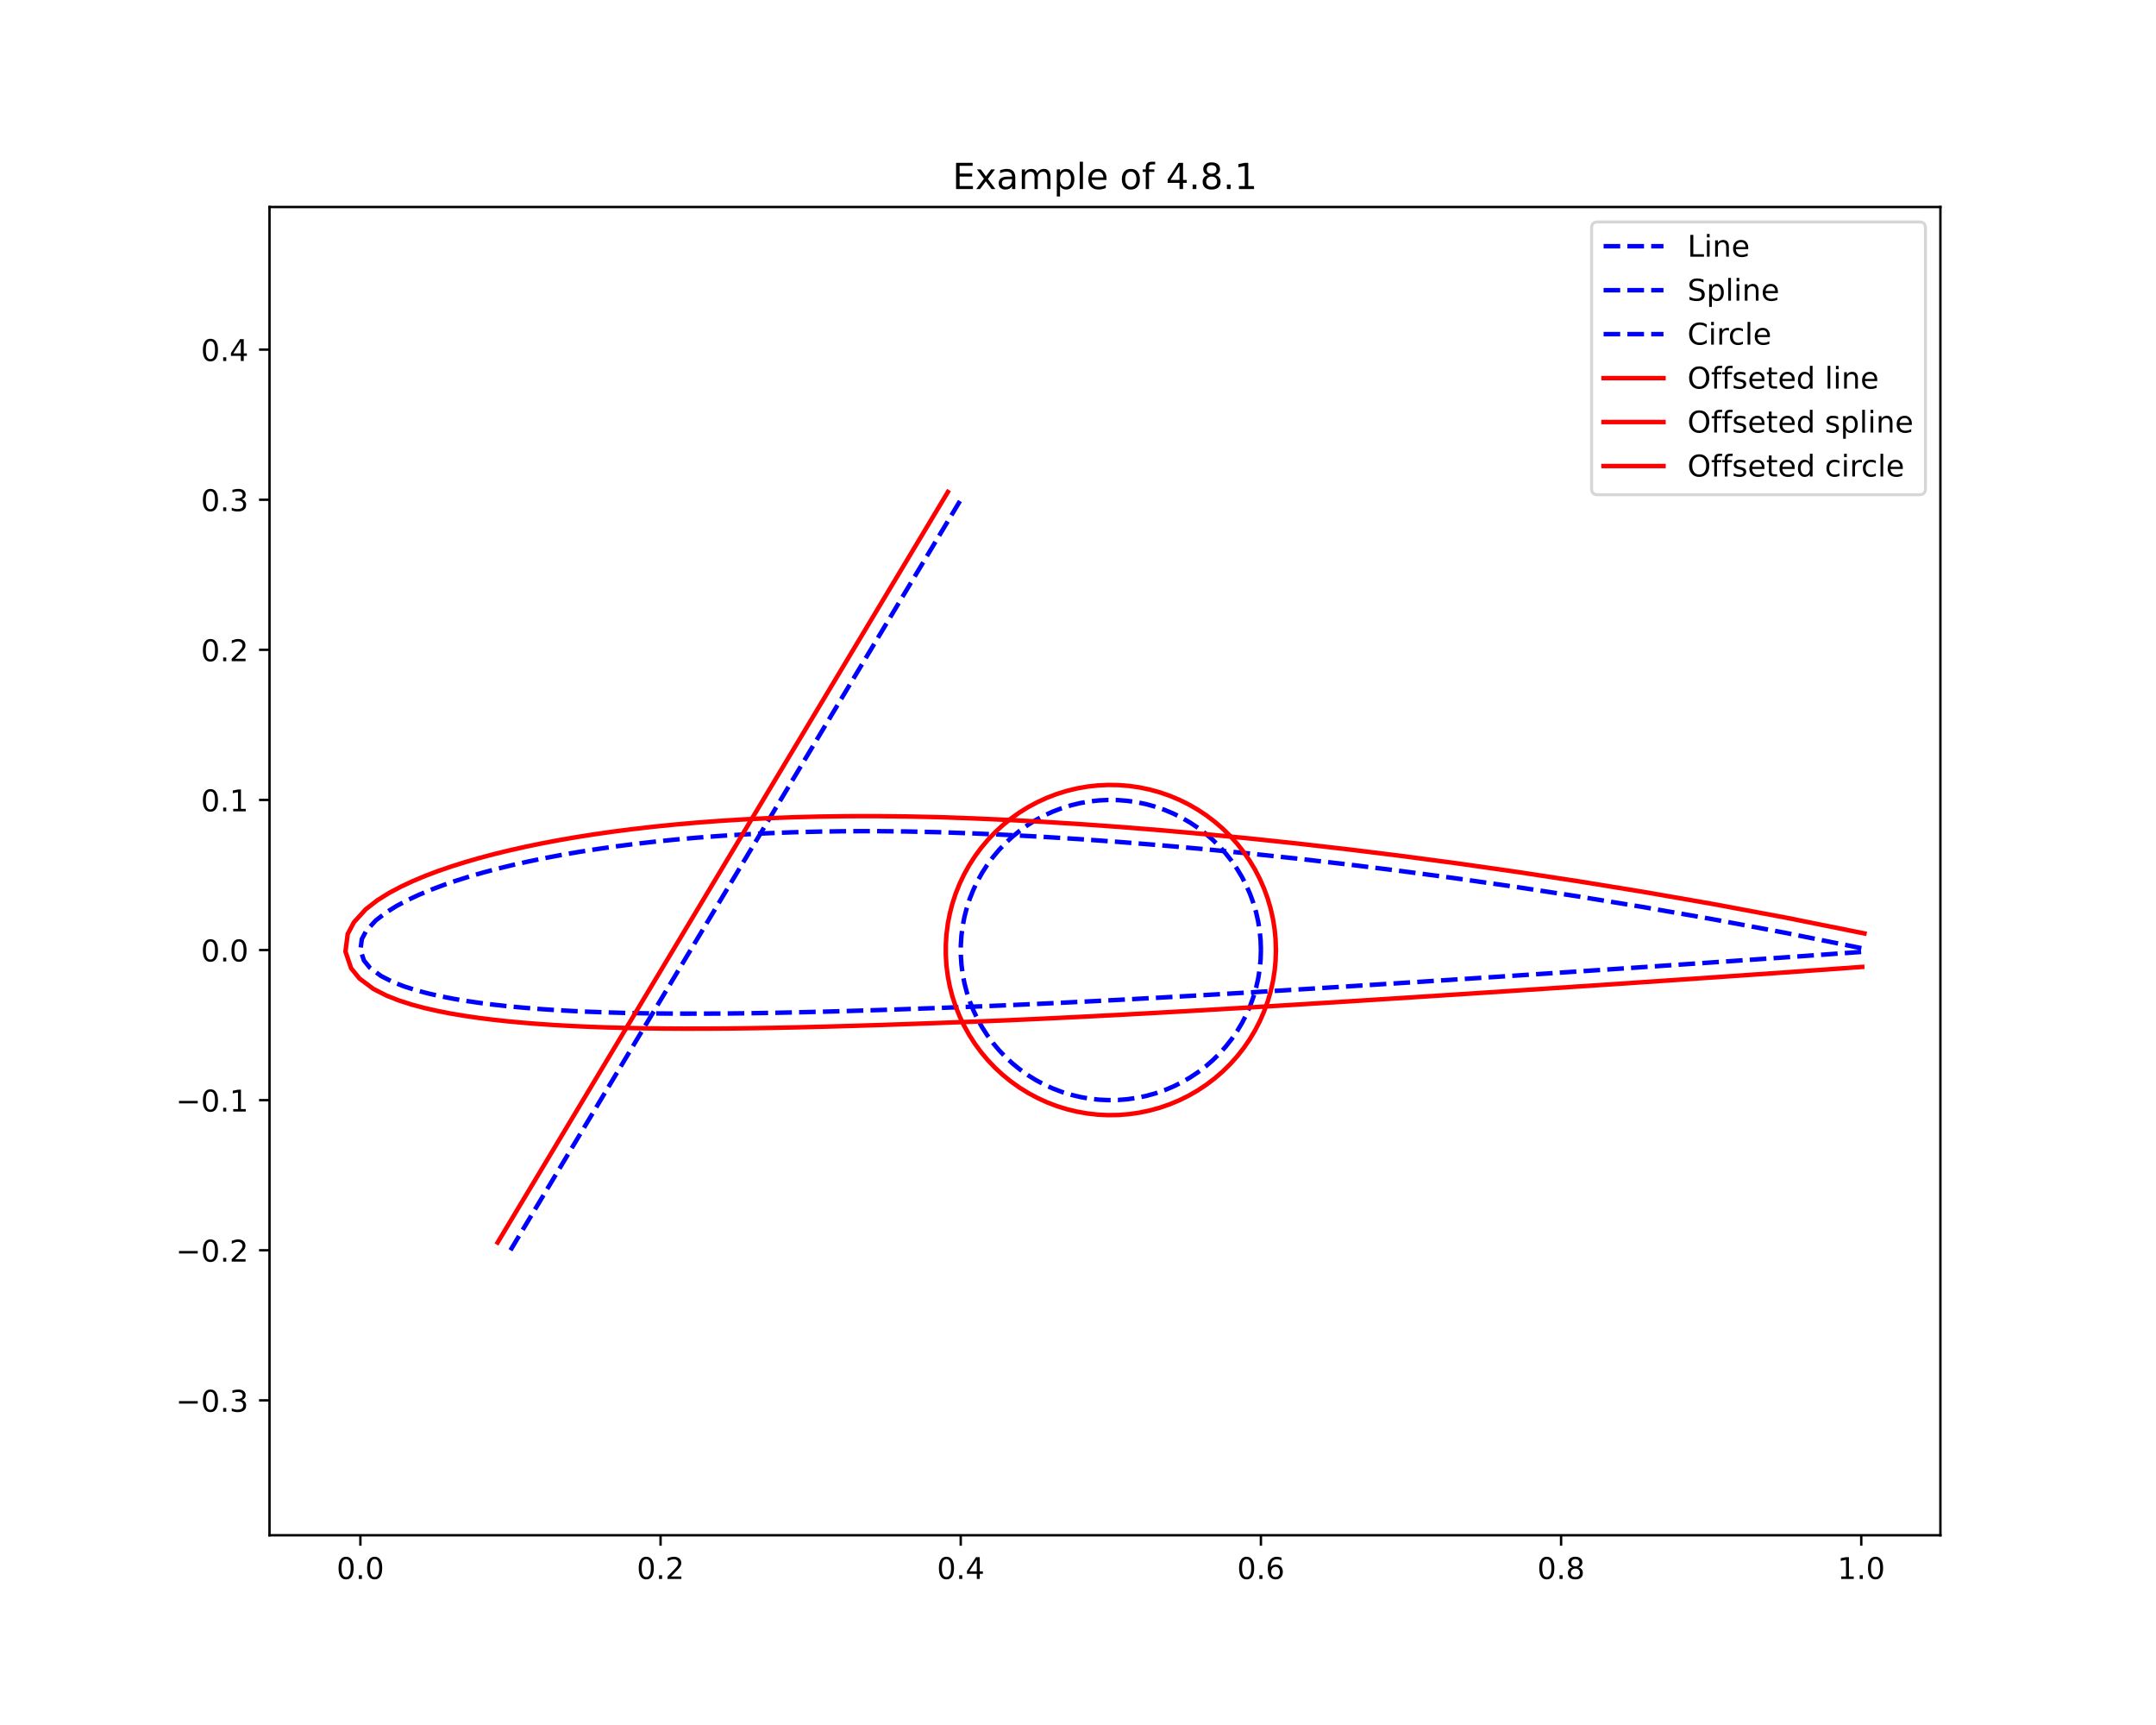 <?xml version="1.0" encoding="utf-8" standalone="no"?>
<!DOCTYPE svg PUBLIC "-//W3C//DTD SVG 1.1//EN"
  "http://www.w3.org/Graphics/SVG/1.1/DTD/svg11.dtd">
<!-- Created with matplotlib (https://matplotlib.org/) -->
<svg height="576pt" version="1.1" viewBox="0 0 720 576" width="720pt" xmlns="http://www.w3.org/2000/svg" xmlns:xlink="http://www.w3.org/1999/xlink">
 <defs>
  <style type="text/css">*{stroke-linecap:butt;stroke-linejoin:round;}</style>
 </defs>
 <g id="figure_1">
  <g id="patch_1">
   <path d="M 0 576 
L 720 576 
L 720 0 
L 0 0 
z
" style="fill:#ffffff;"/>
  </g>
  <g id="axes_1">
   <g id="patch_2">
    <path d="M 90 512.64 
L 648 512.64 
L 648 69.12 
L 90 69.12 
z
" style="fill:#ffffff;"/>
   </g>
   <g id="matplotlib.axis_1">
    <g id="xtick_1">
     <g id="line2d_1">
      <defs>
       <path d="M 0 0 
L 0 3.5 
" id="m2f651e1756" style="stroke:#000000;stroke-width:0.8;"/>
      </defs>
      <g>
       <use style="stroke:#000000;stroke-width:0.8;" x="120.351" xlink:href="#m2f651e1756" y="512.64"/>
      </g>
     </g>
     <g id="text_1">
      <!-- 0.0 -->
      <g transform="translate(112.399 527.238)scale(0.1 -0.1)">
       <defs>
        <path d="M 31.781 66.406 
Q 24.172 66.406 20.328 58.906 
Q 16.5 51.422 16.5 36.375 
Q 16.5 21.391 20.328 13.891 
Q 24.172 6.391 31.781 6.391 
Q 39.453 6.391 43.281 13.891 
Q 47.125 21.391 47.125 36.375 
Q 47.125 51.422 43.281 58.906 
Q 39.453 66.406 31.781 66.406 
z
M 31.781 74.219 
Q 44.047 74.219 50.516 64.516 
Q 56.984 54.828 56.984 36.375 
Q 56.984 17.969 50.516 8.266 
Q 44.047 -1.422 31.781 -1.422 
Q 19.531 -1.422 13.062 8.266 
Q 6.594 17.969 6.594 36.375 
Q 6.594 54.828 13.062 64.516 
Q 19.531 74.219 31.781 74.219 
z
" id="DejaVuSans-48"/>
        <path d="M 10.688 12.406 
L 21 12.406 
L 21 0 
L 10.688 0 
z
" id="DejaVuSans-46"/>
       </defs>
       <use xlink:href="#DejaVuSans-48"/>
       <use x="63.623" xlink:href="#DejaVuSans-46"/>
       <use x="95.41" xlink:href="#DejaVuSans-48"/>
      </g>
     </g>
    </g>
    <g id="xtick_2">
     <g id="line2d_2">
      <g>
       <use style="stroke:#000000;stroke-width:0.8;" x="220.596" xlink:href="#m2f651e1756" y="512.64"/>
      </g>
     </g>
     <g id="text_2">
      <!-- 0.2 -->
      <g transform="translate(212.644 527.238)scale(0.1 -0.1)">
       <defs>
        <path d="M 19.188 8.297 
L 53.609 8.297 
L 53.609 0 
L 7.328 0 
L 7.328 8.297 
Q 12.938 14.109 22.625 23.891 
Q 32.328 33.688 34.812 36.531 
Q 39.547 41.844 41.422 45.531 
Q 43.312 49.219 43.312 52.781 
Q 43.312 58.594 39.234 62.25 
Q 35.156 65.922 28.609 65.922 
Q 23.969 65.922 18.812 64.312 
Q 13.672 62.703 7.812 59.422 
L 7.812 69.391 
Q 13.766 71.781 18.938 73 
Q 24.125 74.219 28.422 74.219 
Q 39.75 74.219 46.484 68.547 
Q 53.219 62.891 53.219 53.422 
Q 53.219 48.922 51.531 44.891 
Q 49.859 40.875 45.406 35.406 
Q 44.188 33.984 37.641 27.219 
Q 31.109 20.453 19.188 8.297 
z
" id="DejaVuSans-50"/>
       </defs>
       <use xlink:href="#DejaVuSans-48"/>
       <use x="63.623" xlink:href="#DejaVuSans-46"/>
       <use x="95.41" xlink:href="#DejaVuSans-50"/>
      </g>
     </g>
    </g>
    <g id="xtick_3">
     <g id="line2d_3">
      <g>
       <use style="stroke:#000000;stroke-width:0.8;" x="320.84" xlink:href="#m2f651e1756" y="512.64"/>
      </g>
     </g>
     <g id="text_3">
      <!-- 0.4 -->
      <g transform="translate(312.888 527.238)scale(0.1 -0.1)">
       <defs>
        <path d="M 37.797 64.312 
L 12.891 25.391 
L 37.797 25.391 
z
M 35.203 72.906 
L 47.609 72.906 
L 47.609 25.391 
L 58.016 25.391 
L 58.016 17.188 
L 47.609 17.188 
L 47.609 0 
L 37.797 0 
L 37.797 17.188 
L 4.891 17.188 
L 4.891 26.703 
z
" id="DejaVuSans-52"/>
       </defs>
       <use xlink:href="#DejaVuSans-48"/>
       <use x="63.623" xlink:href="#DejaVuSans-46"/>
       <use x="95.41" xlink:href="#DejaVuSans-52"/>
      </g>
     </g>
    </g>
    <g id="xtick_4">
     <g id="line2d_4">
      <g>
       <use style="stroke:#000000;stroke-width:0.8;" x="421.085" xlink:href="#m2f651e1756" y="512.64"/>
      </g>
     </g>
     <g id="text_4">
      <!-- 0.6 -->
      <g transform="translate(413.133 527.238)scale(0.1 -0.1)">
       <defs>
        <path d="M 33.016 40.375 
Q 26.375 40.375 22.484 35.828 
Q 18.609 31.297 18.609 23.391 
Q 18.609 15.531 22.484 10.953 
Q 26.375 6.391 33.016 6.391 
Q 39.656 6.391 43.531 10.953 
Q 47.406 15.531 47.406 23.391 
Q 47.406 31.297 43.531 35.828 
Q 39.656 40.375 33.016 40.375 
z
M 52.594 71.297 
L 52.594 62.312 
Q 48.875 64.062 45.094 64.984 
Q 41.312 65.922 37.594 65.922 
Q 27.828 65.922 22.672 59.328 
Q 17.531 52.734 16.797 39.406 
Q 19.672 43.656 24.016 45.922 
Q 28.375 48.188 33.594 48.188 
Q 44.578 48.188 50.953 41.516 
Q 57.328 34.859 57.328 23.391 
Q 57.328 12.156 50.688 5.359 
Q 44.047 -1.422 33.016 -1.422 
Q 20.359 -1.422 13.672 8.266 
Q 6.984 17.969 6.984 36.375 
Q 6.984 53.656 15.188 63.938 
Q 23.391 74.219 37.203 74.219 
Q 40.922 74.219 44.703 73.484 
Q 48.484 72.75 52.594 71.297 
z
" id="DejaVuSans-54"/>
       </defs>
       <use xlink:href="#DejaVuSans-48"/>
       <use x="63.623" xlink:href="#DejaVuSans-46"/>
       <use x="95.41" xlink:href="#DejaVuSans-54"/>
      </g>
     </g>
    </g>
    <g id="xtick_5">
     <g id="line2d_5">
      <g>
       <use style="stroke:#000000;stroke-width:0.8;" x="521.329" xlink:href="#m2f651e1756" y="512.64"/>
      </g>
     </g>
     <g id="text_5">
      <!-- 0.8 -->
      <g transform="translate(513.377 527.238)scale(0.1 -0.1)">
       <defs>
        <path d="M 31.781 34.625 
Q 24.75 34.625 20.719 30.859 
Q 16.703 27.094 16.703 20.516 
Q 16.703 13.922 20.719 10.156 
Q 24.75 6.391 31.781 6.391 
Q 38.812 6.391 42.859 10.172 
Q 46.922 13.969 46.922 20.516 
Q 46.922 27.094 42.891 30.859 
Q 38.875 34.625 31.781 34.625 
z
M 21.922 38.812 
Q 15.578 40.375 12.031 44.719 
Q 8.5 49.078 8.5 55.328 
Q 8.5 64.062 14.719 69.141 
Q 20.953 74.219 31.781 74.219 
Q 42.672 74.219 48.875 69.141 
Q 55.078 64.062 55.078 55.328 
Q 55.078 49.078 51.531 44.719 
Q 48 40.375 41.703 38.812 
Q 48.828 37.156 52.797 32.312 
Q 56.781 27.484 56.781 20.516 
Q 56.781 9.906 50.312 4.234 
Q 43.844 -1.422 31.781 -1.422 
Q 19.734 -1.422 13.25 4.234 
Q 6.781 9.906 6.781 20.516 
Q 6.781 27.484 10.781 32.312 
Q 14.797 37.156 21.922 38.812 
z
M 18.312 54.391 
Q 18.312 48.734 21.844 45.562 
Q 25.391 42.391 31.781 42.391 
Q 38.141 42.391 41.719 45.562 
Q 45.312 48.734 45.312 54.391 
Q 45.312 60.062 41.719 63.234 
Q 38.141 66.406 31.781 66.406 
Q 25.391 66.406 21.844 63.234 
Q 18.312 60.062 18.312 54.391 
z
" id="DejaVuSans-56"/>
       </defs>
       <use xlink:href="#DejaVuSans-48"/>
       <use x="63.623" xlink:href="#DejaVuSans-46"/>
       <use x="95.41" xlink:href="#DejaVuSans-56"/>
      </g>
     </g>
    </g>
    <g id="xtick_6">
     <g id="line2d_6">
      <g>
       <use style="stroke:#000000;stroke-width:0.8;" x="621.573" xlink:href="#m2f651e1756" y="512.64"/>
      </g>
     </g>
     <g id="text_6">
      <!-- 1.0 -->
      <g transform="translate(613.622 527.238)scale(0.1 -0.1)">
       <defs>
        <path d="M 12.406 8.297 
L 28.516 8.297 
L 28.516 63.922 
L 10.984 60.406 
L 10.984 69.391 
L 28.422 72.906 
L 38.281 72.906 
L 38.281 8.297 
L 54.391 8.297 
L 54.391 0 
L 12.406 0 
z
" id="DejaVuSans-49"/>
       </defs>
       <use xlink:href="#DejaVuSans-49"/>
       <use x="63.623" xlink:href="#DejaVuSans-46"/>
       <use x="95.41" xlink:href="#DejaVuSans-48"/>
      </g>
     </g>
    </g>
   </g>
   <g id="matplotlib.axis_2">
    <g id="ytick_1">
     <g id="line2d_7">
      <defs>
       <path d="M 0 0 
L -3.5 0 
" id="m7869a3f2c3" style="stroke:#000000;stroke-width:0.8;"/>
      </defs>
      <g>
       <use style="stroke:#000000;stroke-width:0.8;" x="90" xlink:href="#m7869a3f2c3" y="467.597"/>
      </g>
     </g>
     <g id="text_7">
      <!-- −0.3 -->
      <g transform="translate(58.717 471.396)scale(0.1 -0.1)">
       <defs>
        <path d="M 10.594 35.5 
L 73.188 35.5 
L 73.188 27.203 
L 10.594 27.203 
z
" id="DejaVuSans-8722"/>
        <path d="M 40.578 39.312 
Q 47.656 37.797 51.625 33 
Q 55.609 28.219 55.609 21.188 
Q 55.609 10.406 48.188 4.484 
Q 40.766 -1.422 27.094 -1.422 
Q 22.516 -1.422 17.656 -0.516 
Q 12.797 0.391 7.625 2.203 
L 7.625 11.719 
Q 11.719 9.328 16.594 8.109 
Q 21.484 6.891 26.812 6.891 
Q 36.078 6.891 40.938 10.547 
Q 45.797 14.203 45.797 21.188 
Q 45.797 27.641 41.281 31.266 
Q 36.766 34.906 28.719 34.906 
L 20.219 34.906 
L 20.219 43.016 
L 29.109 43.016 
Q 36.375 43.016 40.234 45.922 
Q 44.094 48.828 44.094 54.297 
Q 44.094 59.906 40.109 62.906 
Q 36.141 65.922 28.719 65.922 
Q 24.656 65.922 20.016 65.031 
Q 15.375 64.156 9.812 62.312 
L 9.812 71.094 
Q 15.438 72.656 20.344 73.438 
Q 25.25 74.219 29.594 74.219 
Q 40.828 74.219 47.359 69.109 
Q 53.906 64.016 53.906 55.328 
Q 53.906 49.266 50.438 45.094 
Q 46.969 40.922 40.578 39.312 
z
" id="DejaVuSans-51"/>
       </defs>
       <use xlink:href="#DejaVuSans-8722"/>
       <use x="83.789" xlink:href="#DejaVuSans-48"/>
       <use x="147.412" xlink:href="#DejaVuSans-46"/>
       <use x="179.199" xlink:href="#DejaVuSans-51"/>
      </g>
     </g>
    </g>
    <g id="ytick_2">
     <g id="line2d_8">
      <g>
       <use style="stroke:#000000;stroke-width:0.8;" x="90" xlink:href="#m7869a3f2c3" y="417.475"/>
      </g>
     </g>
     <g id="text_8">
      <!-- −0.2 -->
      <g transform="translate(58.717 421.274)scale(0.1 -0.1)">
       <use xlink:href="#DejaVuSans-8722"/>
       <use x="83.789" xlink:href="#DejaVuSans-48"/>
       <use x="147.412" xlink:href="#DejaVuSans-46"/>
       <use x="179.199" xlink:href="#DejaVuSans-50"/>
      </g>
     </g>
    </g>
    <g id="ytick_3">
     <g id="line2d_9">
      <g>
       <use style="stroke:#000000;stroke-width:0.8;" x="90" xlink:href="#m7869a3f2c3" y="367.353"/>
      </g>
     </g>
     <g id="text_9">
      <!-- −0.1 -->
      <g transform="translate(58.717 371.152)scale(0.1 -0.1)">
       <use xlink:href="#DejaVuSans-8722"/>
       <use x="83.789" xlink:href="#DejaVuSans-48"/>
       <use x="147.412" xlink:href="#DejaVuSans-46"/>
       <use x="179.199" xlink:href="#DejaVuSans-49"/>
      </g>
     </g>
    </g>
    <g id="ytick_4">
     <g id="line2d_10">
      <g>
       <use style="stroke:#000000;stroke-width:0.8;" x="90" xlink:href="#m7869a3f2c3" y="317.231"/>
      </g>
     </g>
     <g id="text_10">
      <!-- 0.0 -->
      <g transform="translate(67.097 321.03)scale(0.1 -0.1)">
       <use xlink:href="#DejaVuSans-48"/>
       <use x="63.623" xlink:href="#DejaVuSans-46"/>
       <use x="95.41" xlink:href="#DejaVuSans-48"/>
      </g>
     </g>
    </g>
    <g id="ytick_5">
     <g id="line2d_11">
      <g>
       <use style="stroke:#000000;stroke-width:0.8;" x="90" xlink:href="#m7869a3f2c3" y="267.108"/>
      </g>
     </g>
     <g id="text_11">
      <!-- 0.1 -->
      <g transform="translate(67.097 270.907)scale(0.1 -0.1)">
       <use xlink:href="#DejaVuSans-48"/>
       <use x="63.623" xlink:href="#DejaVuSans-46"/>
       <use x="95.41" xlink:href="#DejaVuSans-49"/>
      </g>
     </g>
    </g>
    <g id="ytick_6">
     <g id="line2d_12">
      <g>
       <use style="stroke:#000000;stroke-width:0.8;" x="90" xlink:href="#m7869a3f2c3" y="216.986"/>
      </g>
     </g>
     <g id="text_12">
      <!-- 0.2 -->
      <g transform="translate(67.097 220.785)scale(0.1 -0.1)">
       <use xlink:href="#DejaVuSans-48"/>
       <use x="63.623" xlink:href="#DejaVuSans-46"/>
       <use x="95.41" xlink:href="#DejaVuSans-50"/>
      </g>
     </g>
    </g>
    <g id="ytick_7">
     <g id="line2d_13">
      <g>
       <use style="stroke:#000000;stroke-width:0.8;" x="90" xlink:href="#m7869a3f2c3" y="166.864"/>
      </g>
     </g>
     <g id="text_13">
      <!-- 0.3 -->
      <g transform="translate(67.097 170.663)scale(0.1 -0.1)">
       <use xlink:href="#DejaVuSans-48"/>
       <use x="63.623" xlink:href="#DejaVuSans-46"/>
       <use x="95.41" xlink:href="#DejaVuSans-51"/>
      </g>
     </g>
    </g>
    <g id="ytick_8">
     <g id="line2d_14">
      <g>
       <use style="stroke:#000000;stroke-width:0.8;" x="90" xlink:href="#m7869a3f2c3" y="116.742"/>
      </g>
     </g>
     <g id="text_14">
      <!-- 0.4 -->
      <g transform="translate(67.097 120.541)scale(0.1 -0.1)">
       <use xlink:href="#DejaVuSans-48"/>
       <use x="63.623" xlink:href="#DejaVuSans-46"/>
       <use x="95.41" xlink:href="#DejaVuSans-52"/>
      </g>
     </g>
    </g>
   </g>
   <g id="line2d_15">
    <path clip-path="url(#p6e30f4f568)" d="M 170.473 417.475 
L 320.84 166.864 
" style="fill:none;stroke:#0000ff;stroke-dasharray:5.55,2.4;stroke-dashoffset:0;stroke-width:1.5;"/>
   </g>
   <g id="line2d_16">
    <path clip-path="url(#p6e30f4f568)" d="M 621.614 316.599 
L 595.771 311.401 
L 571.356 306.83 
L 548.275 302.8 
L 526.431 299.237 
L 505.741 296.079 
L 486.133 293.277 
L 467.533 290.801 
L 449.87 288.616 
L 433.089 286.686 
L 417.13 284.992 
L 401.943 283.518 
L 387.478 282.235 
L 373.689 281.132 
L 360.542 280.195 
L 347.991 279.413 
L 336.007 278.772 
L 324.554 278.265 
L 313.547 277.88 
L 302.981 277.644 
L 292.867 277.534 
L 283.178 277.549 
L 273.891 277.674 
L 264.984 277.9 
L 256.438 278.225 
L 248.238 278.636 
L 240.364 279.133 
L 232.8 279.704 
L 225.533 280.346 
L 218.546 281.057 
L 211.824 281.829 
L 205.358 282.661 
L 199.138 283.553 
L 193.144 284.501 
L 187.375 285.503 
L 181.816 286.556 
L 176.463 287.663 
L 171.3 288.821 
L 166.323 290.034 
L 161.526 291.307 
L 156.9 292.641 
L 152.434 294.044 
L 148.134 295.518 
L 143.984 297.081 
L 139.989 298.75 
L 136.135 300.55 
L 132.431 302.52 
L 128.877 304.735 
L 125.484 307.356 
L 122.291 310.84 
L 120.837 313.567 
L 120.351 317.231 
L 121.549 320.724 
L 123.504 323.115 
L 127.283 325.917 
L 131.077 327.846 
L 134.937 329.365 
L 138.886 330.628 
L 142.936 331.711 
L 147.096 332.658 
L 151.372 333.495 
L 155.777 334.237 
L 160.319 334.899 
L 164.995 335.49 
L 169.827 336.016 
L 174.814 336.482 
L 179.961 336.898 
L 185.289 337.259 
L 190.798 337.57 
L 196.497 337.831 
L 202.401 338.046 
L 208.516 338.222 
L 214.857 338.347 
L 221.433 338.427 
L 228.254 338.467 
L 235.347 338.462 
L 242.709 338.417 
L 250.368 338.327 
L 258.338 338.197 
L 266.633 338.021 
L 275.274 337.806 
L 284.286 337.55 
L 293.689 337.259 
L 303.503 336.924 
L 313.758 336.558 
L 324.509 336.152 
L 335.817 335.691 
L 347.66 335.159 
L 360.066 334.558 
L 373.077 333.891 
L 386.731 333.149 
L 401.071 332.337 
L 416.142 331.455 
L 432.006 330.493 
L 448.707 329.455 
L 466.315 328.338 
L 484.9 327.145 
L 504.528 325.867 
L 525.284 324.493 
L 547.257 323.03 
L 570.544 321.446 
L 595.264 319.737 
L 621.533 317.862 
" style="fill:none;stroke:#0000ff;stroke-dasharray:5.55,2.4;stroke-dashoffset:0;stroke-width:1.5;"/>
   </g>
   <g id="line2d_17">
    <path clip-path="url(#p6e30f4f568)" d="M 421.085 317.231 
L 420.984 314.052 
L 420.681 310.885 
L 420.179 307.745 
L 419.478 304.642 
L 418.582 301.591 
L 417.494 298.602 
L 416.219 295.688 
L 414.762 292.861 
L 413.128 290.132 
L 411.324 287.513 
L 409.358 285.013 
L 407.237 282.642 
L 404.971 280.411 
L 402.567 278.328 
L 400.036 276.402 
L 397.388 274.64 
L 394.634 273.05 
L 391.784 271.638 
L 388.85 270.409 
L 385.845 269.369 
L 382.779 268.521 
L 379.666 267.87 
L 376.518 267.417 
L 373.347 267.165 
L 370.167 267.115 
L 366.99 267.266 
L 363.829 267.618 
L 360.697 268.171 
L 357.606 268.921 
L 354.569 269.865 
L 351.598 271 
L 348.705 272.321 
L 345.901 273.823 
L 343.199 275.5 
L 340.608 277.345 
L 338.139 279.351 
L 335.803 281.509 
L 333.608 283.811 
L 331.564 286.247 
L 329.678 288.808 
L 327.958 291.484 
L 326.412 294.263 
L 325.045 297.135 
L 323.863 300.088 
L 322.87 303.109 
L 322.072 306.188 
L 321.47 309.311 
L 321.067 312.466 
L 320.865 315.64 
L 320.865 318.821 
L 321.067 321.995 
L 321.47 325.15 
L 322.072 328.273 
L 322.87 331.352 
L 323.863 334.373 
L 325.045 337.326 
L 326.412 340.198 
L 327.958 342.977 
L 329.678 345.653 
L 331.564 348.214 
L 333.608 350.65 
L 335.803 352.952 
L 338.139 355.11 
L 340.608 357.116 
L 343.199 358.961 
L 345.901 360.638 
L 348.705 362.14 
L 351.598 363.461 
L 354.569 364.596 
L 357.606 365.54 
L 360.697 366.29 
L 363.829 366.843 
L 366.99 367.195 
L 370.167 367.346 
L 373.347 367.296 
L 376.518 367.044 
L 379.666 366.591 
L 382.779 365.94 
L 385.845 365.092 
L 388.85 364.052 
L 391.784 362.823 
L 394.634 361.411 
L 397.388 359.821 
L 400.036 358.059 
L 402.567 356.133 
L 404.971 354.05 
L 407.237 351.819 
L 409.358 349.448 
L 411.324 346.948 
L 413.128 344.329 
L 414.762 341.6 
L 416.219 338.773 
L 417.494 335.859 
L 418.582 332.87 
L 419.478 329.819 
L 420.179 326.716 
L 420.681 323.576 
L 420.984 320.409 
L 421.085 317.231 
" style="fill:none;stroke:#0000ff;stroke-dasharray:5.55,2.4;stroke-dashoffset:0;stroke-width:1.5;"/>
   </g>
   <g id="line2d_18">
    <path clip-path="url(#p6e30f4f568)" d="M 166.175 414.896 
L 316.542 164.285 
" style="fill:none;stroke:#ff0000;stroke-linecap:square;stroke-width:1.5;"/>
   </g>
   <g id="line2d_19">
    <path clip-path="url(#p6e30f4f568)" d="M 622.636 311.692 
L 596.725 306.481 
L 572.247 301.898 
L 549.108 297.858 
L 527.212 294.286 
L 506.473 291.12 
L 486.818 288.312 
L 468.17 285.83 
L 450.463 283.639 
L 433.64 281.704 
L 417.636 280.005 
L 402.406 278.528 
L 387.899 277.241 
L 374.067 276.135 
L 360.876 275.194 
L 348.281 274.409 
L 336.251 273.765 
L 324.754 273.257 
L 313.692 272.869 
L 303.064 272.632 
L 292.891 272.522 
L 283.14 272.537 
L 273.794 272.663 
L 264.825 272.89 
L 256.217 273.218 
L 247.955 273.632 
L 240.017 274.132 
L 232.392 274.708 
L 225.058 275.356 
L 218.005 276.074 
L 211.219 276.854 
L 204.682 277.695 
L 198.391 278.597 
L 192.323 279.556 
L 186.48 280.571 
L 180.842 281.639 
L 175.407 282.764 
L 170.16 283.94 
L 165.087 285.177 
L 160.191 286.476 
L 155.456 287.841 
L 150.872 289.281 
L 146.442 290.8 
L 142.137 292.422 
L 137.968 294.164 
L 133.907 296.06 
L 129.942 298.169 
L 126.045 300.599 
L 122.165 303.6 
L 118.189 307.959 
L 116.12 311.872 
L 115.364 317.729 
L 117.255 323.31 
L 120.034 326.732 
L 124.729 330.23 
L 129.054 332.432 
L 133.271 334.093 
L 137.486 335.441 
L 141.739 336.578 
L 146.062 337.562 
L 150.477 338.427 
L 155.003 339.189 
L 159.644 339.865 
L 164.41 340.468 
L 169.324 341.003 
L 174.379 341.476 
L 179.59 341.897 
L 184.98 342.262 
L 190.543 342.576 
L 196.292 342.839 
L 202.238 343.056 
L 208.394 343.232 
L 214.778 343.359 
L 221.387 343.439 
L 228.242 343.48 
L 235.364 343.474 
L 242.755 343.429 
L 250.439 343.339 
L 258.432 343.208 
L 266.749 343.032 
L 275.408 342.816 
L 284.434 342.56 
L 293.852 342.269 
L 303.679 341.933 
L 313.941 341.567 
L 324.705 341.16 
L 336.03 340.698 
L 347.895 340.166 
L 360.315 339.564 
L 373.342 338.896 
L 387.009 338.154 
L 401.359 337.341 
L 416.441 336.459 
L 432.314 335.496 
L 449.021 334.458 
L 466.634 333.34 
L 485.223 332.146 
L 504.857 330.868 
L 525.615 329.494 
L 547.593 328.031 
L 570.887 326.446 
L 595.614 324.737 
L 621.898 322.861 
" style="fill:none;stroke:#ff0000;stroke-linecap:square;stroke-width:1.5;"/>
   </g>
   <g id="line2d_20">
    <path clip-path="url(#p6e30f4f568)" d="M 426.097 317.231 
L 425.986 313.734 
L 425.653 310.251 
L 425.1 306.796 
L 424.33 303.384 
L 423.344 300.027 
L 422.147 296.739 
L 420.745 293.534 
L 419.141 290.424 
L 417.344 287.423 
L 415.36 284.541 
L 413.198 281.791 
L 410.865 279.183 
L 408.372 276.729 
L 405.727 274.438 
L 402.943 272.319 
L 400.031 270.381 
L 397.001 268.632 
L 393.866 267.078 
L 390.639 265.727 
L 387.333 264.582 
L 383.961 263.65 
L 380.536 262.934 
L 377.073 262.436 
L 373.586 262.158 
L 370.088 262.103 
L 366.593 262.269 
L 363.116 262.657 
L 359.67 263.265 
L 356.27 264.09 
L 352.93 265.128 
L 349.661 266.377 
L 346.479 267.83 
L 343.395 269.483 
L 340.422 271.327 
L 337.572 273.357 
L 334.857 275.563 
L 332.287 277.936 
L 329.873 280.469 
L 327.624 283.149 
L 325.549 285.966 
L 323.658 288.909 
L 321.957 291.966 
L 320.453 295.125 
L 319.153 298.373 
L 318.061 301.697 
L 317.182 305.084 
L 316.52 308.519 
L 316.077 311.99 
L 315.856 315.481 
L 315.856 318.98 
L 316.077 322.471 
L 316.52 325.942 
L 317.182 329.377 
L 318.061 332.764 
L 319.153 336.088 
L 320.453 339.336 
L 321.957 342.495 
L 323.658 345.552 
L 325.549 348.495 
L 327.624 351.312 
L 329.873 353.992 
L 332.287 356.525 
L 334.857 358.898 
L 337.572 361.104 
L 340.422 363.134 
L 343.395 364.978 
L 346.479 366.631 
L 349.661 368.084 
L 352.93 369.333 
L 356.27 370.371 
L 359.67 371.196 
L 363.116 371.804 
L 366.593 372.192 
L 370.088 372.358 
L 373.586 372.303 
L 377.073 372.025 
L 380.536 371.527 
L 383.961 370.811 
L 387.333 369.879 
L 390.639 368.734 
L 393.866 367.383 
L 397.001 365.829 
L 400.031 364.08 
L 402.943 362.142 
L 405.727 360.023 
L 408.372 357.732 
L 410.865 355.278 
L 413.198 352.67 
L 415.36 349.92 
L 417.344 347.038 
L 419.141 344.037 
L 420.745 340.927 
L 422.147 337.722 
L 423.344 334.434 
L 424.33 331.077 
L 425.1 327.665 
L 425.653 324.21 
L 425.986 320.727 
L 426.097 317.231 
" style="fill:none;stroke:#ff0000;stroke-linecap:square;stroke-width:1.5;"/>
   </g>
   <g id="patch_3">
    <path d="M 90 512.64 
L 90 69.12 
" style="fill:none;stroke:#000000;stroke-linecap:square;stroke-linejoin:miter;stroke-width:0.8;"/>
   </g>
   <g id="patch_4">
    <path d="M 648 512.64 
L 648 69.12 
" style="fill:none;stroke:#000000;stroke-linecap:square;stroke-linejoin:miter;stroke-width:0.8;"/>
   </g>
   <g id="patch_5">
    <path d="M 90 512.64 
L 648 512.64 
" style="fill:none;stroke:#000000;stroke-linecap:square;stroke-linejoin:miter;stroke-width:0.8;"/>
   </g>
   <g id="patch_6">
    <path d="M 90 69.12 
L 648 69.12 
" style="fill:none;stroke:#000000;stroke-linecap:square;stroke-linejoin:miter;stroke-width:0.8;"/>
   </g>
   <g id="text_15">
    <!-- Example of 4.8.1 -->
    <g transform="translate(318.105 63.12)scale(0.12 -0.12)">
     <defs>
      <path d="M 9.812 72.906 
L 55.906 72.906 
L 55.906 64.594 
L 19.672 64.594 
L 19.672 43.016 
L 54.391 43.016 
L 54.391 34.719 
L 19.672 34.719 
L 19.672 8.297 
L 56.781 8.297 
L 56.781 0 
L 9.812 0 
z
" id="DejaVuSans-69"/>
      <path d="M 54.891 54.688 
L 35.109 28.078 
L 55.906 0 
L 45.312 0 
L 29.391 21.484 
L 13.484 0 
L 2.875 0 
L 24.125 28.609 
L 4.688 54.688 
L 15.281 54.688 
L 29.781 35.203 
L 44.281 54.688 
z
" id="DejaVuSans-120"/>
      <path d="M 34.281 27.484 
Q 23.391 27.484 19.188 25 
Q 14.984 22.516 14.984 16.5 
Q 14.984 11.719 18.141 8.906 
Q 21.297 6.109 26.703 6.109 
Q 34.188 6.109 38.703 11.406 
Q 43.219 16.703 43.219 25.484 
L 43.219 27.484 
z
M 52.203 31.203 
L 52.203 0 
L 43.219 0 
L 43.219 8.297 
Q 40.141 3.328 35.547 0.953 
Q 30.953 -1.422 24.312 -1.422 
Q 15.922 -1.422 10.953 3.297 
Q 6 8.016 6 15.922 
Q 6 25.141 12.172 29.828 
Q 18.359 34.516 30.609 34.516 
L 43.219 34.516 
L 43.219 35.406 
Q 43.219 41.609 39.141 45 
Q 35.062 48.391 27.688 48.391 
Q 23 48.391 18.547 47.266 
Q 14.109 46.141 10.016 43.891 
L 10.016 52.203 
Q 14.938 54.109 19.578 55.047 
Q 24.219 56 28.609 56 
Q 40.484 56 46.344 49.844 
Q 52.203 43.703 52.203 31.203 
z
" id="DejaVuSans-97"/>
      <path d="M 52 44.188 
Q 55.375 50.25 60.062 53.125 
Q 64.75 56 71.094 56 
Q 79.641 56 84.281 50.016 
Q 88.922 44.047 88.922 33.016 
L 88.922 0 
L 79.891 0 
L 79.891 32.719 
Q 79.891 40.578 77.094 44.375 
Q 74.312 48.188 68.609 48.188 
Q 61.625 48.188 57.562 43.547 
Q 53.516 38.922 53.516 30.906 
L 53.516 0 
L 44.484 0 
L 44.484 32.719 
Q 44.484 40.625 41.703 44.406 
Q 38.922 48.188 33.109 48.188 
Q 26.219 48.188 22.156 43.531 
Q 18.109 38.875 18.109 30.906 
L 18.109 0 
L 9.078 0 
L 9.078 54.688 
L 18.109 54.688 
L 18.109 46.188 
Q 21.188 51.219 25.484 53.609 
Q 29.781 56 35.688 56 
Q 41.656 56 45.828 52.969 
Q 50 49.953 52 44.188 
z
" id="DejaVuSans-109"/>
      <path d="M 18.109 8.203 
L 18.109 -20.797 
L 9.078 -20.797 
L 9.078 54.688 
L 18.109 54.688 
L 18.109 46.391 
Q 20.953 51.266 25.266 53.625 
Q 29.594 56 35.594 56 
Q 45.562 56 51.781 48.094 
Q 58.016 40.188 58.016 27.297 
Q 58.016 14.406 51.781 6.484 
Q 45.562 -1.422 35.594 -1.422 
Q 29.594 -1.422 25.266 0.953 
Q 20.953 3.328 18.109 8.203 
z
M 48.688 27.297 
Q 48.688 37.203 44.609 42.844 
Q 40.531 48.484 33.406 48.484 
Q 26.266 48.484 22.188 42.844 
Q 18.109 37.203 18.109 27.297 
Q 18.109 17.391 22.188 11.75 
Q 26.266 6.109 33.406 6.109 
Q 40.531 6.109 44.609 11.75 
Q 48.688 17.391 48.688 27.297 
z
" id="DejaVuSans-112"/>
      <path d="M 9.422 75.984 
L 18.406 75.984 
L 18.406 0 
L 9.422 0 
z
" id="DejaVuSans-108"/>
      <path d="M 56.203 29.594 
L 56.203 25.203 
L 14.891 25.203 
Q 15.484 15.922 20.484 11.062 
Q 25.484 6.203 34.422 6.203 
Q 39.594 6.203 44.453 7.469 
Q 49.312 8.734 54.109 11.281 
L 54.109 2.781 
Q 49.266 0.734 44.188 -0.344 
Q 39.109 -1.422 33.891 -1.422 
Q 20.797 -1.422 13.156 6.188 
Q 5.516 13.812 5.516 26.812 
Q 5.516 40.234 12.766 48.109 
Q 20.016 56 32.328 56 
Q 43.359 56 49.781 48.891 
Q 56.203 41.797 56.203 29.594 
z
M 47.219 32.234 
Q 47.125 39.594 43.094 43.984 
Q 39.062 48.391 32.422 48.391 
Q 24.906 48.391 20.391 44.141 
Q 15.875 39.891 15.188 32.172 
z
" id="DejaVuSans-101"/>
      <path id="DejaVuSans-32"/>
      <path d="M 30.609 48.391 
Q 23.391 48.391 19.188 42.75 
Q 14.984 37.109 14.984 27.297 
Q 14.984 17.484 19.156 11.844 
Q 23.344 6.203 30.609 6.203 
Q 37.797 6.203 41.984 11.859 
Q 46.188 17.531 46.188 27.297 
Q 46.188 37.016 41.984 42.703 
Q 37.797 48.391 30.609 48.391 
z
M 30.609 56 
Q 42.328 56 49.016 48.375 
Q 55.719 40.766 55.719 27.297 
Q 55.719 13.875 49.016 6.219 
Q 42.328 -1.422 30.609 -1.422 
Q 18.844 -1.422 12.172 6.219 
Q 5.516 13.875 5.516 27.297 
Q 5.516 40.766 12.172 48.375 
Q 18.844 56 30.609 56 
z
" id="DejaVuSans-111"/>
      <path d="M 37.109 75.984 
L 37.109 68.5 
L 28.516 68.5 
Q 23.688 68.5 21.797 66.547 
Q 19.922 64.594 19.922 59.516 
L 19.922 54.688 
L 34.719 54.688 
L 34.719 47.703 
L 19.922 47.703 
L 19.922 0 
L 10.891 0 
L 10.891 47.703 
L 2.297 47.703 
L 2.297 54.688 
L 10.891 54.688 
L 10.891 58.5 
Q 10.891 67.625 15.141 71.797 
Q 19.391 75.984 28.609 75.984 
z
" id="DejaVuSans-102"/>
     </defs>
     <use xlink:href="#DejaVuSans-69"/>
     <use x="63.184" xlink:href="#DejaVuSans-120"/>
     <use x="122.363" xlink:href="#DejaVuSans-97"/>
     <use x="183.643" xlink:href="#DejaVuSans-109"/>
     <use x="281.055" xlink:href="#DejaVuSans-112"/>
     <use x="344.531" xlink:href="#DejaVuSans-108"/>
     <use x="372.314" xlink:href="#DejaVuSans-101"/>
     <use x="433.838" xlink:href="#DejaVuSans-32"/>
     <use x="465.625" xlink:href="#DejaVuSans-111"/>
     <use x="526.807" xlink:href="#DejaVuSans-102"/>
     <use x="562.012" xlink:href="#DejaVuSans-32"/>
     <use x="593.799" xlink:href="#DejaVuSans-52"/>
     <use x="657.422" xlink:href="#DejaVuSans-46"/>
     <use x="689.209" xlink:href="#DejaVuSans-56"/>
     <use x="752.832" xlink:href="#DejaVuSans-46"/>
     <use x="784.619" xlink:href="#DejaVuSans-49"/>
    </g>
   </g>
   <g id="legend_1">
    <g id="patch_7">
     <path d="M 533.52 165.189 
L 641 165.189 
Q 643 165.189 643 163.189 
L 643 76.12 
Q 643 74.12 641 74.12 
L 533.52 74.12 
Q 531.52 74.12 531.52 76.12 
L 531.52 163.189 
Q 531.52 165.189 533.52 165.189 
z
" style="fill:#ffffff;opacity:0.8;stroke:#cccccc;stroke-linejoin:miter;"/>
    </g>
    <g id="line2d_21">
     <path d="M 535.52 82.218 
L 555.52 82.218 
" style="fill:none;stroke:#0000ff;stroke-dasharray:5.55,2.4;stroke-dashoffset:0;stroke-width:1.5;"/>
    </g>
    <g id="line2d_22"/>
    <g id="text_16">
     <!-- Line -->
     <g transform="translate(563.52 85.718)scale(0.1 -0.1)">
      <defs>
       <path d="M 9.812 72.906 
L 19.672 72.906 
L 19.672 8.297 
L 55.172 8.297 
L 55.172 0 
L 9.812 0 
z
" id="DejaVuSans-76"/>
       <path d="M 9.422 54.688 
L 18.406 54.688 
L 18.406 0 
L 9.422 0 
z
M 9.422 75.984 
L 18.406 75.984 
L 18.406 64.594 
L 9.422 64.594 
z
" id="DejaVuSans-105"/>
       <path d="M 54.891 33.016 
L 54.891 0 
L 45.906 0 
L 45.906 32.719 
Q 45.906 40.484 42.875 44.328 
Q 39.844 48.188 33.797 48.188 
Q 26.516 48.188 22.312 43.547 
Q 18.109 38.922 18.109 30.906 
L 18.109 0 
L 9.078 0 
L 9.078 54.688 
L 18.109 54.688 
L 18.109 46.188 
Q 21.344 51.125 25.703 53.562 
Q 30.078 56 35.797 56 
Q 45.219 56 50.047 50.172 
Q 54.891 44.344 54.891 33.016 
z
" id="DejaVuSans-110"/>
      </defs>
      <use xlink:href="#DejaVuSans-76"/>
      <use x="55.713" xlink:href="#DejaVuSans-105"/>
      <use x="83.496" xlink:href="#DejaVuSans-110"/>
      <use x="146.875" xlink:href="#DejaVuSans-101"/>
     </g>
    </g>
    <g id="line2d_23">
     <path d="M 535.52 96.897 
L 555.52 96.897 
" style="fill:none;stroke:#0000ff;stroke-dasharray:5.55,2.4;stroke-dashoffset:0;stroke-width:1.5;"/>
    </g>
    <g id="line2d_24"/>
    <g id="text_17">
     <!-- Spline -->
     <g transform="translate(563.52 100.397)scale(0.1 -0.1)">
      <defs>
       <path d="M 53.516 70.516 
L 53.516 60.891 
Q 47.906 63.578 42.922 64.891 
Q 37.938 66.219 33.297 66.219 
Q 25.25 66.219 20.875 63.094 
Q 16.5 59.969 16.5 54.203 
Q 16.5 49.359 19.406 46.891 
Q 22.312 44.438 30.422 42.922 
L 36.375 41.703 
Q 47.406 39.594 52.656 34.297 
Q 57.906 29 57.906 20.125 
Q 57.906 9.516 50.797 4.047 
Q 43.703 -1.422 29.984 -1.422 
Q 24.812 -1.422 18.969 -0.25 
Q 13.141 0.922 6.891 3.219 
L 6.891 13.375 
Q 12.891 10.016 18.656 8.297 
Q 24.422 6.594 29.984 6.594 
Q 38.422 6.594 43.016 9.906 
Q 47.609 13.234 47.609 19.391 
Q 47.609 24.75 44.312 27.781 
Q 41.016 30.812 33.5 32.328 
L 27.484 33.5 
Q 16.453 35.688 11.516 40.375 
Q 6.594 45.062 6.594 53.422 
Q 6.594 63.094 13.406 68.656 
Q 20.219 74.219 32.172 74.219 
Q 37.312 74.219 42.625 73.281 
Q 47.953 72.359 53.516 70.516 
z
" id="DejaVuSans-83"/>
      </defs>
      <use xlink:href="#DejaVuSans-83"/>
      <use x="63.477" xlink:href="#DejaVuSans-112"/>
      <use x="126.953" xlink:href="#DejaVuSans-108"/>
      <use x="154.736" xlink:href="#DejaVuSans-105"/>
      <use x="182.52" xlink:href="#DejaVuSans-110"/>
      <use x="245.898" xlink:href="#DejaVuSans-101"/>
     </g>
    </g>
    <g id="line2d_25">
     <path d="M 535.52 111.575 
L 555.52 111.575 
" style="fill:none;stroke:#0000ff;stroke-dasharray:5.55,2.4;stroke-dashoffset:0;stroke-width:1.5;"/>
    </g>
    <g id="line2d_26"/>
    <g id="text_18">
     <!-- Circle -->
     <g transform="translate(563.52 115.075)scale(0.1 -0.1)">
      <defs>
       <path d="M 64.406 67.281 
L 64.406 56.891 
Q 59.422 61.531 53.781 63.812 
Q 48.141 66.109 41.797 66.109 
Q 29.297 66.109 22.656 58.469 
Q 16.016 50.828 16.016 36.375 
Q 16.016 21.969 22.656 14.328 
Q 29.297 6.688 41.797 6.688 
Q 48.141 6.688 53.781 8.984 
Q 59.422 11.281 64.406 15.922 
L 64.406 5.609 
Q 59.234 2.094 53.438 0.328 
Q 47.656 -1.422 41.219 -1.422 
Q 24.656 -1.422 15.125 8.703 
Q 5.609 18.844 5.609 36.375 
Q 5.609 53.953 15.125 64.078 
Q 24.656 74.219 41.219 74.219 
Q 47.75 74.219 53.531 72.484 
Q 59.328 70.75 64.406 67.281 
z
" id="DejaVuSans-67"/>
       <path d="M 41.109 46.297 
Q 39.594 47.172 37.812 47.578 
Q 36.031 48 33.891 48 
Q 26.266 48 22.188 43.047 
Q 18.109 38.094 18.109 28.812 
L 18.109 0 
L 9.078 0 
L 9.078 54.688 
L 18.109 54.688 
L 18.109 46.188 
Q 20.953 51.172 25.484 53.578 
Q 30.031 56 36.531 56 
Q 37.453 56 38.578 55.875 
Q 39.703 55.766 41.062 55.516 
z
" id="DejaVuSans-114"/>
       <path d="M 48.781 52.594 
L 48.781 44.188 
Q 44.969 46.297 41.141 47.344 
Q 37.312 48.391 33.406 48.391 
Q 24.656 48.391 19.812 42.844 
Q 14.984 37.312 14.984 27.297 
Q 14.984 17.281 19.812 11.734 
Q 24.656 6.203 33.406 6.203 
Q 37.312 6.203 41.141 7.25 
Q 44.969 8.297 48.781 10.406 
L 48.781 2.094 
Q 45.016 0.344 40.984 -0.531 
Q 36.969 -1.422 32.422 -1.422 
Q 20.062 -1.422 12.781 6.344 
Q 5.516 14.109 5.516 27.297 
Q 5.516 40.672 12.859 48.328 
Q 20.219 56 33.016 56 
Q 37.156 56 41.109 55.141 
Q 45.062 54.297 48.781 52.594 
z
" id="DejaVuSans-99"/>
      </defs>
      <use xlink:href="#DejaVuSans-67"/>
      <use x="69.824" xlink:href="#DejaVuSans-105"/>
      <use x="97.607" xlink:href="#DejaVuSans-114"/>
      <use x="136.471" xlink:href="#DejaVuSans-99"/>
      <use x="191.451" xlink:href="#DejaVuSans-108"/>
      <use x="219.234" xlink:href="#DejaVuSans-101"/>
     </g>
    </g>
    <g id="line2d_27">
     <path d="M 535.52 126.253 
L 555.52 126.253 
" style="fill:none;stroke:#ff0000;stroke-linecap:square;stroke-width:1.5;"/>
    </g>
    <g id="line2d_28"/>
    <g id="text_19">
     <!-- Offseted line -->
     <g transform="translate(563.52 129.753)scale(0.1 -0.1)">
      <defs>
       <path d="M 39.406 66.219 
Q 28.656 66.219 22.328 58.203 
Q 16.016 50.203 16.016 36.375 
Q 16.016 22.609 22.328 14.594 
Q 28.656 6.594 39.406 6.594 
Q 50.141 6.594 56.422 14.594 
Q 62.703 22.609 62.703 36.375 
Q 62.703 50.203 56.422 58.203 
Q 50.141 66.219 39.406 66.219 
z
M 39.406 74.219 
Q 54.734 74.219 63.906 63.938 
Q 73.094 53.656 73.094 36.375 
Q 73.094 19.141 63.906 8.859 
Q 54.734 -1.422 39.406 -1.422 
Q 24.031 -1.422 14.812 8.828 
Q 5.609 19.094 5.609 36.375 
Q 5.609 53.656 14.812 63.938 
Q 24.031 74.219 39.406 74.219 
z
" id="DejaVuSans-79"/>
       <path d="M 44.281 53.078 
L 44.281 44.578 
Q 40.484 46.531 36.375 47.5 
Q 32.281 48.484 27.875 48.484 
Q 21.188 48.484 17.844 46.438 
Q 14.5 44.391 14.5 40.281 
Q 14.5 37.156 16.891 35.375 
Q 19.281 33.594 26.516 31.984 
L 29.594 31.297 
Q 39.156 29.25 43.188 25.516 
Q 47.219 21.781 47.219 15.094 
Q 47.219 7.469 41.188 3.016 
Q 35.156 -1.422 24.609 -1.422 
Q 20.219 -1.422 15.453 -0.562 
Q 10.688 0.297 5.422 2 
L 5.422 11.281 
Q 10.406 8.688 15.234 7.391 
Q 20.062 6.109 24.812 6.109 
Q 31.156 6.109 34.562 8.281 
Q 37.984 10.453 37.984 14.406 
Q 37.984 18.062 35.516 20.016 
Q 33.062 21.969 24.703 23.781 
L 21.578 24.516 
Q 13.234 26.266 9.516 29.906 
Q 5.812 33.547 5.812 39.891 
Q 5.812 47.609 11.281 51.797 
Q 16.75 56 26.812 56 
Q 31.781 56 36.172 55.266 
Q 40.578 54.547 44.281 53.078 
z
" id="DejaVuSans-115"/>
       <path d="M 18.312 70.219 
L 18.312 54.688 
L 36.812 54.688 
L 36.812 47.703 
L 18.312 47.703 
L 18.312 18.016 
Q 18.312 11.328 20.141 9.422 
Q 21.969 7.516 27.594 7.516 
L 36.812 7.516 
L 36.812 0 
L 27.594 0 
Q 17.188 0 13.234 3.875 
Q 9.281 7.766 9.281 18.016 
L 9.281 47.703 
L 2.688 47.703 
L 2.688 54.688 
L 9.281 54.688 
L 9.281 70.219 
z
" id="DejaVuSans-116"/>
       <path d="M 45.406 46.391 
L 45.406 75.984 
L 54.391 75.984 
L 54.391 0 
L 45.406 0 
L 45.406 8.203 
Q 42.578 3.328 38.25 0.953 
Q 33.938 -1.422 27.875 -1.422 
Q 17.969 -1.422 11.734 6.484 
Q 5.516 14.406 5.516 27.297 
Q 5.516 40.188 11.734 48.094 
Q 17.969 56 27.875 56 
Q 33.938 56 38.25 53.625 
Q 42.578 51.266 45.406 46.391 
z
M 14.797 27.297 
Q 14.797 17.391 18.875 11.75 
Q 22.953 6.109 30.078 6.109 
Q 37.203 6.109 41.297 11.75 
Q 45.406 17.391 45.406 27.297 
Q 45.406 37.203 41.297 42.844 
Q 37.203 48.484 30.078 48.484 
Q 22.953 48.484 18.875 42.844 
Q 14.797 37.203 14.797 27.297 
z
" id="DejaVuSans-100"/>
      </defs>
      <use xlink:href="#DejaVuSans-79"/>
      <use x="78.711" xlink:href="#DejaVuSans-102"/>
      <use x="113.916" xlink:href="#DejaVuSans-102"/>
      <use x="149.121" xlink:href="#DejaVuSans-115"/>
      <use x="201.221" xlink:href="#DejaVuSans-101"/>
      <use x="262.744" xlink:href="#DejaVuSans-116"/>
      <use x="301.953" xlink:href="#DejaVuSans-101"/>
      <use x="363.477" xlink:href="#DejaVuSans-100"/>
      <use x="426.953" xlink:href="#DejaVuSans-32"/>
      <use x="458.74" xlink:href="#DejaVuSans-108"/>
      <use x="486.523" xlink:href="#DejaVuSans-105"/>
      <use x="514.307" xlink:href="#DejaVuSans-110"/>
      <use x="577.686" xlink:href="#DejaVuSans-101"/>
     </g>
    </g>
    <g id="line2d_29">
     <path d="M 535.52 140.931 
L 555.52 140.931 
" style="fill:none;stroke:#ff0000;stroke-linecap:square;stroke-width:1.5;"/>
    </g>
    <g id="line2d_30"/>
    <g id="text_20">
     <!-- Offseted spline -->
     <g transform="translate(563.52 144.431)scale(0.1 -0.1)">
      <use xlink:href="#DejaVuSans-79"/>
      <use x="78.711" xlink:href="#DejaVuSans-102"/>
      <use x="113.916" xlink:href="#DejaVuSans-102"/>
      <use x="149.121" xlink:href="#DejaVuSans-115"/>
      <use x="201.221" xlink:href="#DejaVuSans-101"/>
      <use x="262.744" xlink:href="#DejaVuSans-116"/>
      <use x="301.953" xlink:href="#DejaVuSans-101"/>
      <use x="363.477" xlink:href="#DejaVuSans-100"/>
      <use x="426.953" xlink:href="#DejaVuSans-32"/>
      <use x="458.74" xlink:href="#DejaVuSans-115"/>
      <use x="510.84" xlink:href="#DejaVuSans-112"/>
      <use x="574.316" xlink:href="#DejaVuSans-108"/>
      <use x="602.1" xlink:href="#DejaVuSans-105"/>
      <use x="629.883" xlink:href="#DejaVuSans-110"/>
      <use x="693.262" xlink:href="#DejaVuSans-101"/>
     </g>
    </g>
    <g id="line2d_31">
     <path d="M 535.52 155.609 
L 555.52 155.609 
" style="fill:none;stroke:#ff0000;stroke-linecap:square;stroke-width:1.5;"/>
    </g>
    <g id="line2d_32"/>
    <g id="text_21">
     <!-- Offseted circle -->
     <g transform="translate(563.52 159.109)scale(0.1 -0.1)">
      <use xlink:href="#DejaVuSans-79"/>
      <use x="78.711" xlink:href="#DejaVuSans-102"/>
      <use x="113.916" xlink:href="#DejaVuSans-102"/>
      <use x="149.121" xlink:href="#DejaVuSans-115"/>
      <use x="201.221" xlink:href="#DejaVuSans-101"/>
      <use x="262.744" xlink:href="#DejaVuSans-116"/>
      <use x="301.953" xlink:href="#DejaVuSans-101"/>
      <use x="363.477" xlink:href="#DejaVuSans-100"/>
      <use x="426.953" xlink:href="#DejaVuSans-32"/>
      <use x="458.74" xlink:href="#DejaVuSans-99"/>
      <use x="513.721" xlink:href="#DejaVuSans-105"/>
      <use x="541.504" xlink:href="#DejaVuSans-114"/>
      <use x="580.367" xlink:href="#DejaVuSans-99"/>
      <use x="635.348" xlink:href="#DejaVuSans-108"/>
      <use x="663.131" xlink:href="#DejaVuSans-101"/>
     </g>
    </g>
   </g>
  </g>
 </g>
 <defs>
  <clipPath id="p6e30f4f568">
   <rect height="443.52" width="558" x="90" y="69.12"/>
  </clipPath>
 </defs>
</svg>
